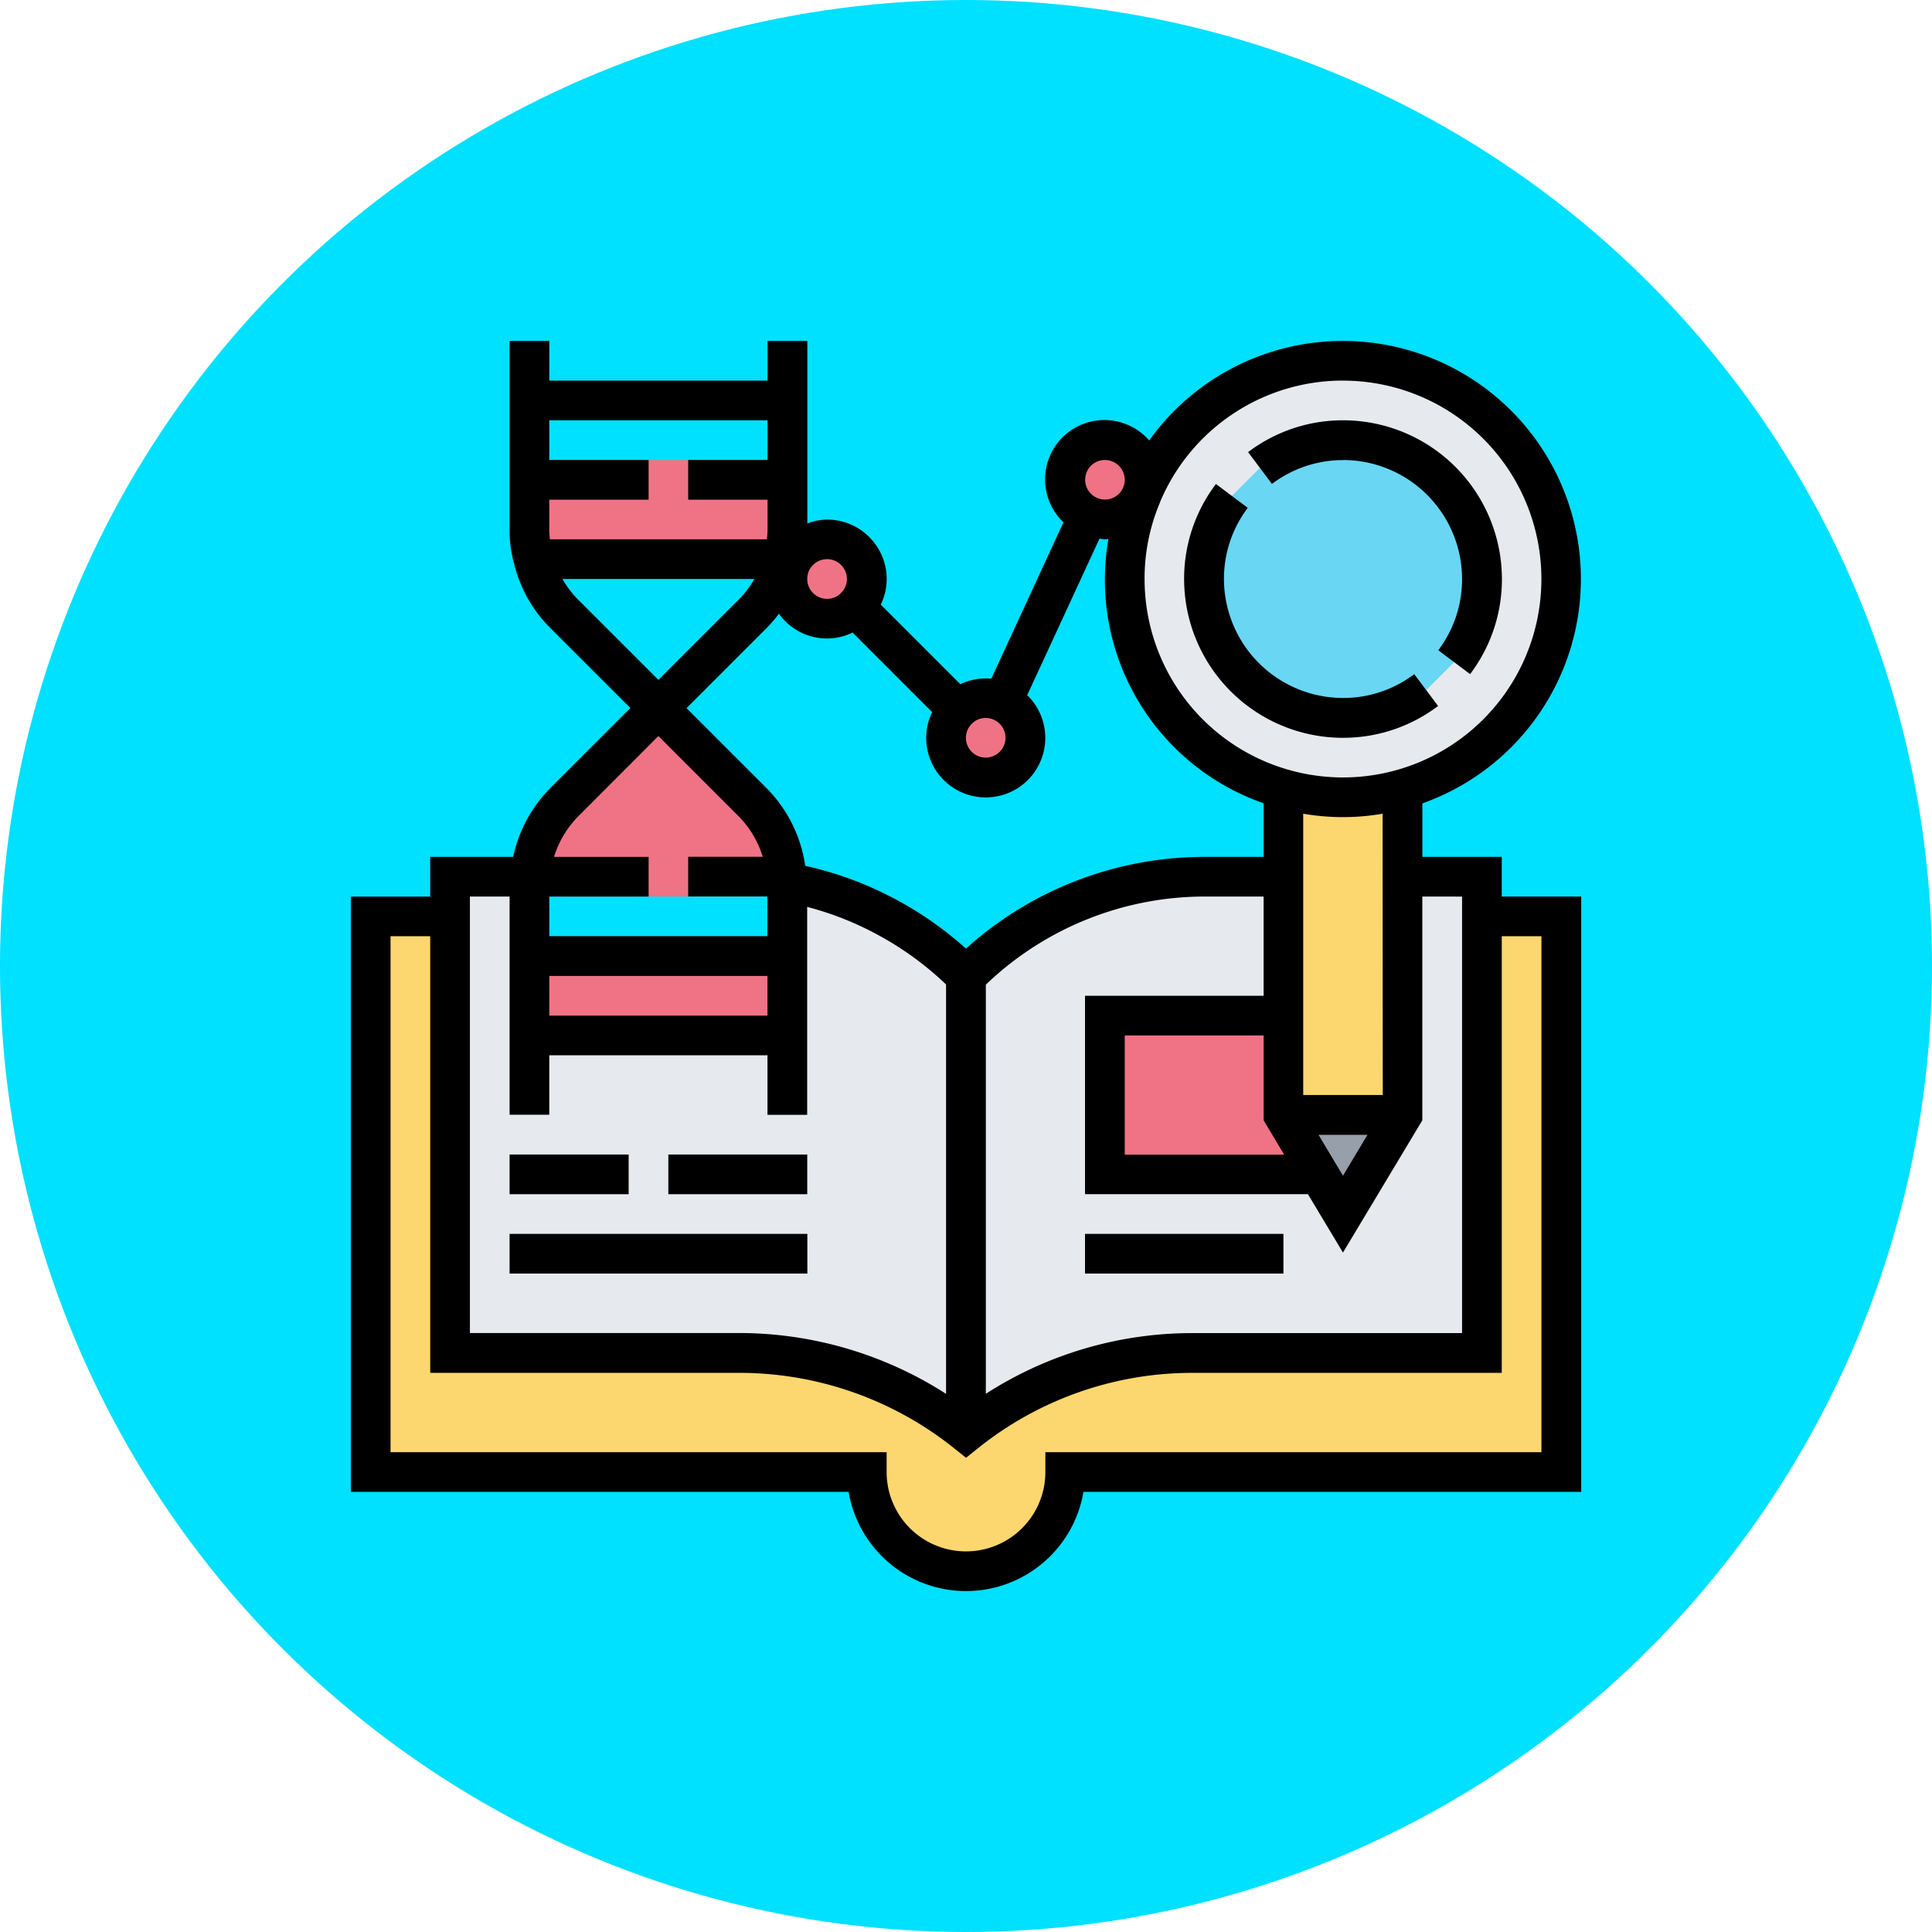 <svg xmlns="http://www.w3.org/2000/svg" xmlns:xlink="http://www.w3.org/1999/xlink" width="85" height="85" viewBox="0 0 85 85">
  <defs>
    <clipPath id="clip-path">
      <rect id="Rectángulo_405072" data-name="Rectángulo 405072" width="55" height="55" transform="translate(195.051 1469)" fill="#e6fcff"/>
    </clipPath>
  </defs>
  <g id="Grupo_1106787" data-name="Grupo 1106787" transform="translate(-180.051 -1454)">
    <circle id="Elipse_11537" data-name="Elipse 11537" cx="42.5" cy="42.5" r="42.5" transform="translate(180.051 1454)" fill="#00e0ff"/>
    <g id="Enmascarar_grupo_1098702" data-name="Enmascarar grupo 1098702" clip-path="url(#clip-path)">
      <g id="libro" transform="translate(195.487 1469)">
        <path id="Trazado_890584" data-name="Trazado 890584" d="M53.254,25.317V49.762H31.429a4.365,4.365,0,0,1-8.73,0H.873V25.317H4.365V44.524H17.111a15.941,15.941,0,0,1,9.952,3.492,15.941,15.941,0,0,1,9.952-3.492H49.762V25.317Zm0,0" fill="#fcd770"/>
        <path id="Trazado_890585" data-name="Trazado 890585" d="M49.762,25.317V44.524H37.016a15.942,15.942,0,0,0-9.952,3.492V27.937A14.9,14.9,0,0,1,37.6,23.571h3.431v6.111H33.175v6.984H42.6l1.048,1.746,2.619-4.365V23.571h3.492Zm0,0" fill="#e6e9ed"/>
        <path id="Trazado_890586" data-name="Trazado 890586" d="M19.206,23.816a15,15,0,0,1,7.857,4.121V48.016a15.941,15.941,0,0,0-9.952-3.492H4.365V23.571h3.51c-.009.14-.017.288-.017.428v6.556H19.206V24a1.326,1.326,0,0,0-.009-.184Zm0,0" fill="#e6e9ed"/>
        <g id="Grupo_1106786" data-name="Grupo 1106786">
          <path id="Trazado_890587" data-name="Trazado 890587" d="M34.772,6.818a1.754,1.754,0,0,1-1.6,1.039,1.758,1.758,0,0,1-1.746-1.746,1.746,1.746,0,1,1,3.492,0,1.543,1.543,0,0,1-.113.6.5.5,0,0,1-.035.1Zm0,0" fill="#ef7385"/>
          <path id="Trazado_890588" data-name="Trazado 890588" d="M28.67,15.88a1.744,1.744,0,1,1-2.479,1.58,1.758,1.758,0,0,1,1.746-1.746,1.733,1.733,0,0,1,.733.166Zm0,0" fill="#ef7385"/>
          <path id="Trazado_890589" data-name="Trazado 890589" d="M22.183,11.707a1.709,1.709,0,0,1-1.231.515A1.746,1.746,0,1,1,22.7,10.476a1.709,1.709,0,0,1-.515,1.231Zm0,0" fill="#ef7385"/>
          <path id="Trazado_890590" data-name="Trazado 890590" d="M19.206,6.111V8.3a4.627,4.627,0,0,1-.175,1.3h-11a4.627,4.627,0,0,1-.175-1.3V5.238H19.206Zm0,0" fill="#ef7385"/>
          <path id="Trazado_890591" data-name="Trazado 890591" d="M19.189,23.571a2.311,2.311,0,0,1,.009.244,1.326,1.326,0,0,1,.009.184v.445H7.857V24c0-.14.009-.288.017-.428a5.212,5.212,0,0,1,1.519-3.282l4.138-4.138,4.138,4.138a5.212,5.212,0,0,1,1.519,3.282Zm0,0" fill="#ef7385"/>
          <path id="Trazado_890592" data-name="Trazado 890592" d="M7.857,27.063H19.206v3.492H7.857Zm0,0" fill="#ef7385"/>
          <path id="Trazado_890593" data-name="Trazado 890593" d="M41.032,34.048,42.6,36.667H33.175V29.683h7.857Zm0,0" fill="#ef7385"/>
        </g>
        <path id="Trazado_890594" data-name="Trazado 890594" d="M41.032,34.048H46.27l-2.619,4.365L42.6,36.667Zm0,0" fill="#969faa"/>
        <path id="Trazado_890595" data-name="Trazado 890595" d="M46.27,23.571V34.048H41.032V19.713a9.539,9.539,0,0,0,5.238,0Zm0,0" fill="#fcd770"/>
        <path id="Trazado_890596" data-name="Trazado 890596" d="M46.27,19.713a9.539,9.539,0,0,1-5.238,0,9.59,9.59,0,0,1-6.984-9.237,9.427,9.427,0,0,1,.725-3.658.5.5,0,0,0,.035-.1,9.606,9.606,0,1,1,11.463,13Zm0,0" fill="#e6e9ed"/>
        <path id="Trazado_890597" data-name="Trazado 890597" d="M49.762,10.476a6.064,6.064,0,0,1-1.222,3.658l-1.231,1.231a6.1,6.1,0,0,1-8.547-8.547l1.231-1.231a6.1,6.1,0,0,1,9.769,4.889Zm0,0" fill="#69d6f4"/>
        <path id="Trazado_890598" data-name="Trazado 890598" d="M50.635,22.7H47.143V20.345A10.474,10.474,0,1,0,35.124,4.379a2.61,2.61,0,1,0-3.772,3.6l-3.174,6.881a2.631,2.631,0,0,0-1.365.241l-3.5-3.5a2.588,2.588,0,0,0,.262-1.123,2.622,2.622,0,0,0-2.619-2.619,2.57,2.57,0,0,0-.873.17V0H18.333V1.746H8.73V0H6.984V8.3a5.4,5.4,0,0,0,.2,1.505A5.972,5.972,0,0,0,8.777,12.63L12.3,16.151,8.777,19.672A6.091,6.091,0,0,0,7.141,22.7H3.492v1.746H0v26.19H21.9a5.239,5.239,0,0,0,10.331,0h21.9V24.444H50.635Zm-1.746,1.746V43.651H37.016a16.764,16.764,0,0,0-9.079,2.67v-18A13.927,13.927,0,0,1,37.6,24.444h2.558v4.365H32.3v8.73h9.807l1.542,2.569,3.492-5.82V24.444ZM18.33,29.683H8.73V27.937h9.6ZM19.991,23.1a6.086,6.086,0,0,0-1.7-3.424l-3.522-3.521,3.521-3.521A6.167,6.167,0,0,0,18.834,12a2.586,2.586,0,0,0,3.242.83l3.5,3.5a2.588,2.588,0,0,0-.262,1.123,2.619,2.619,0,1,0,4.442-1.869L32.936,8.7c.08.007.159.026.239.026.052,0,.1-.009.156-.012a10.408,10.408,0,0,0,6.828,11.627V22.7H37.6a15.652,15.652,0,0,0-10.537,4.036A15.607,15.607,0,0,0,23.841,24.5a15.449,15.449,0,0,0-3.85-1.407Zm21.07,12.7H34.048V30.556h6.111v3.734Zm1.512-.873h2.154l-1.077,1.8ZM45.4,33.175H41.9V20.8a10.234,10.234,0,0,0,3.492,0ZM43.651,1.746a8.729,8.729,0,1,1-8.73,8.73,8.546,8.546,0,0,1,.657-3.321l0,0c.017-.039.031-.076.042-.111a8.727,8.727,0,0,1,8.034-5.3ZM33.175,5.238a.874.874,0,0,1,.873.873.7.7,0,0,1-.042.257v0l-.031.093a.872.872,0,0,1-1.166.435l0,0a.87.87,0,0,1,.371-1.659ZM27.937,16.587a.856.856,0,0,1,.367.086l0,0a.871.871,0,1,1-1.244.786.853.853,0,0,1,.267-.622A.835.835,0,0,1,27.937,16.587ZM20.952,9.6a.874.874,0,0,1,.873.873.853.853,0,0,1-.267.622.835.835,0,0,1-.606.252.874.874,0,0,1-.873-.873.9.9,0,0,1,.1-.413A.884.884,0,0,1,20.952,9.6ZM18.333,3.492V5.238H14.841V6.984h3.492V8.3a4.228,4.228,0,0,1-.028.428H8.757c-.014-.14-.027-.279-.027-.428V6.984H13.1V5.238H8.73V3.492Zm-8.323,7.9a4.276,4.276,0,0,1-.7-.919h8.443a4.36,4.36,0,0,1-.7.919l-3.521,3.521Zm3.521,5.99,3.521,3.521a4.361,4.361,0,0,1,1.07,1.792H14.841v1.746h3.484l0,1.746H8.73V24.444H13.1V22.7H8.939a4.376,4.376,0,0,1,1.072-1.792ZM5.238,24.444H6.984v9.6H8.73V31.429h9.6l0,2.619h1.746V24.9a13.67,13.67,0,0,1,2.95,1.145,13.891,13.891,0,0,1,3.161,2.268v18.01a16.881,16.881,0,0,0-9.079-2.676H5.238ZM52.381,26.19v22.7H30.556v.873a3.492,3.492,0,1,1-6.984,0v-.873H1.746V26.19H3.492V45.4H17.111a15.125,15.125,0,0,1,9.408,3.3l.546.437.546-.437a15.075,15.075,0,0,1,9.406-3.3H50.635V26.19Zm0,0"/>
        <path id="Trazado_890599" data-name="Trazado 890599" d="M6.984,35.794h5.238V37.54H6.984Zm0,0"/>
        <path id="Trazado_890600" data-name="Trazado 890600" d="M13.968,35.794h6.111V37.54H13.968Zm0,0"/>
        <path id="Trazado_890601" data-name="Trazado 890601" d="M6.984,39.286h13.1v1.746H6.984Zm0,0"/>
        <path id="Trazado_890602" data-name="Trazado 890602" d="M32.3,39.286h8.73v1.746H32.3Zm0,0"/>
        <path id="Trazado_890603" data-name="Trazado 890603" d="M43.651,17.46a6.908,6.908,0,0,0,4.183-1.4l-1.049-1.4a5.174,5.174,0,0,1-3.134,1.048,5.243,5.243,0,0,1-5.238-5.238A5.168,5.168,0,0,1,39.46,7.344l-1.4-1.05a6.9,6.9,0,0,0-1.4,4.183,6.992,6.992,0,0,0,6.984,6.984Zm0,0"/>
        <path id="Trazado_890604" data-name="Trazado 890604" d="M43.651,5.238a5.243,5.243,0,0,1,5.238,5.238,5.168,5.168,0,0,1-1.047,3.132l1.4,1.05a6.9,6.9,0,0,0,1.4-4.183,6.992,6.992,0,0,0-6.984-6.984,6.908,6.908,0,0,0-4.183,1.4l1.049,1.4a5.174,5.174,0,0,1,3.134-1.048Zm0,0"/>
      </g>
    </g>
  </g>
</svg>
